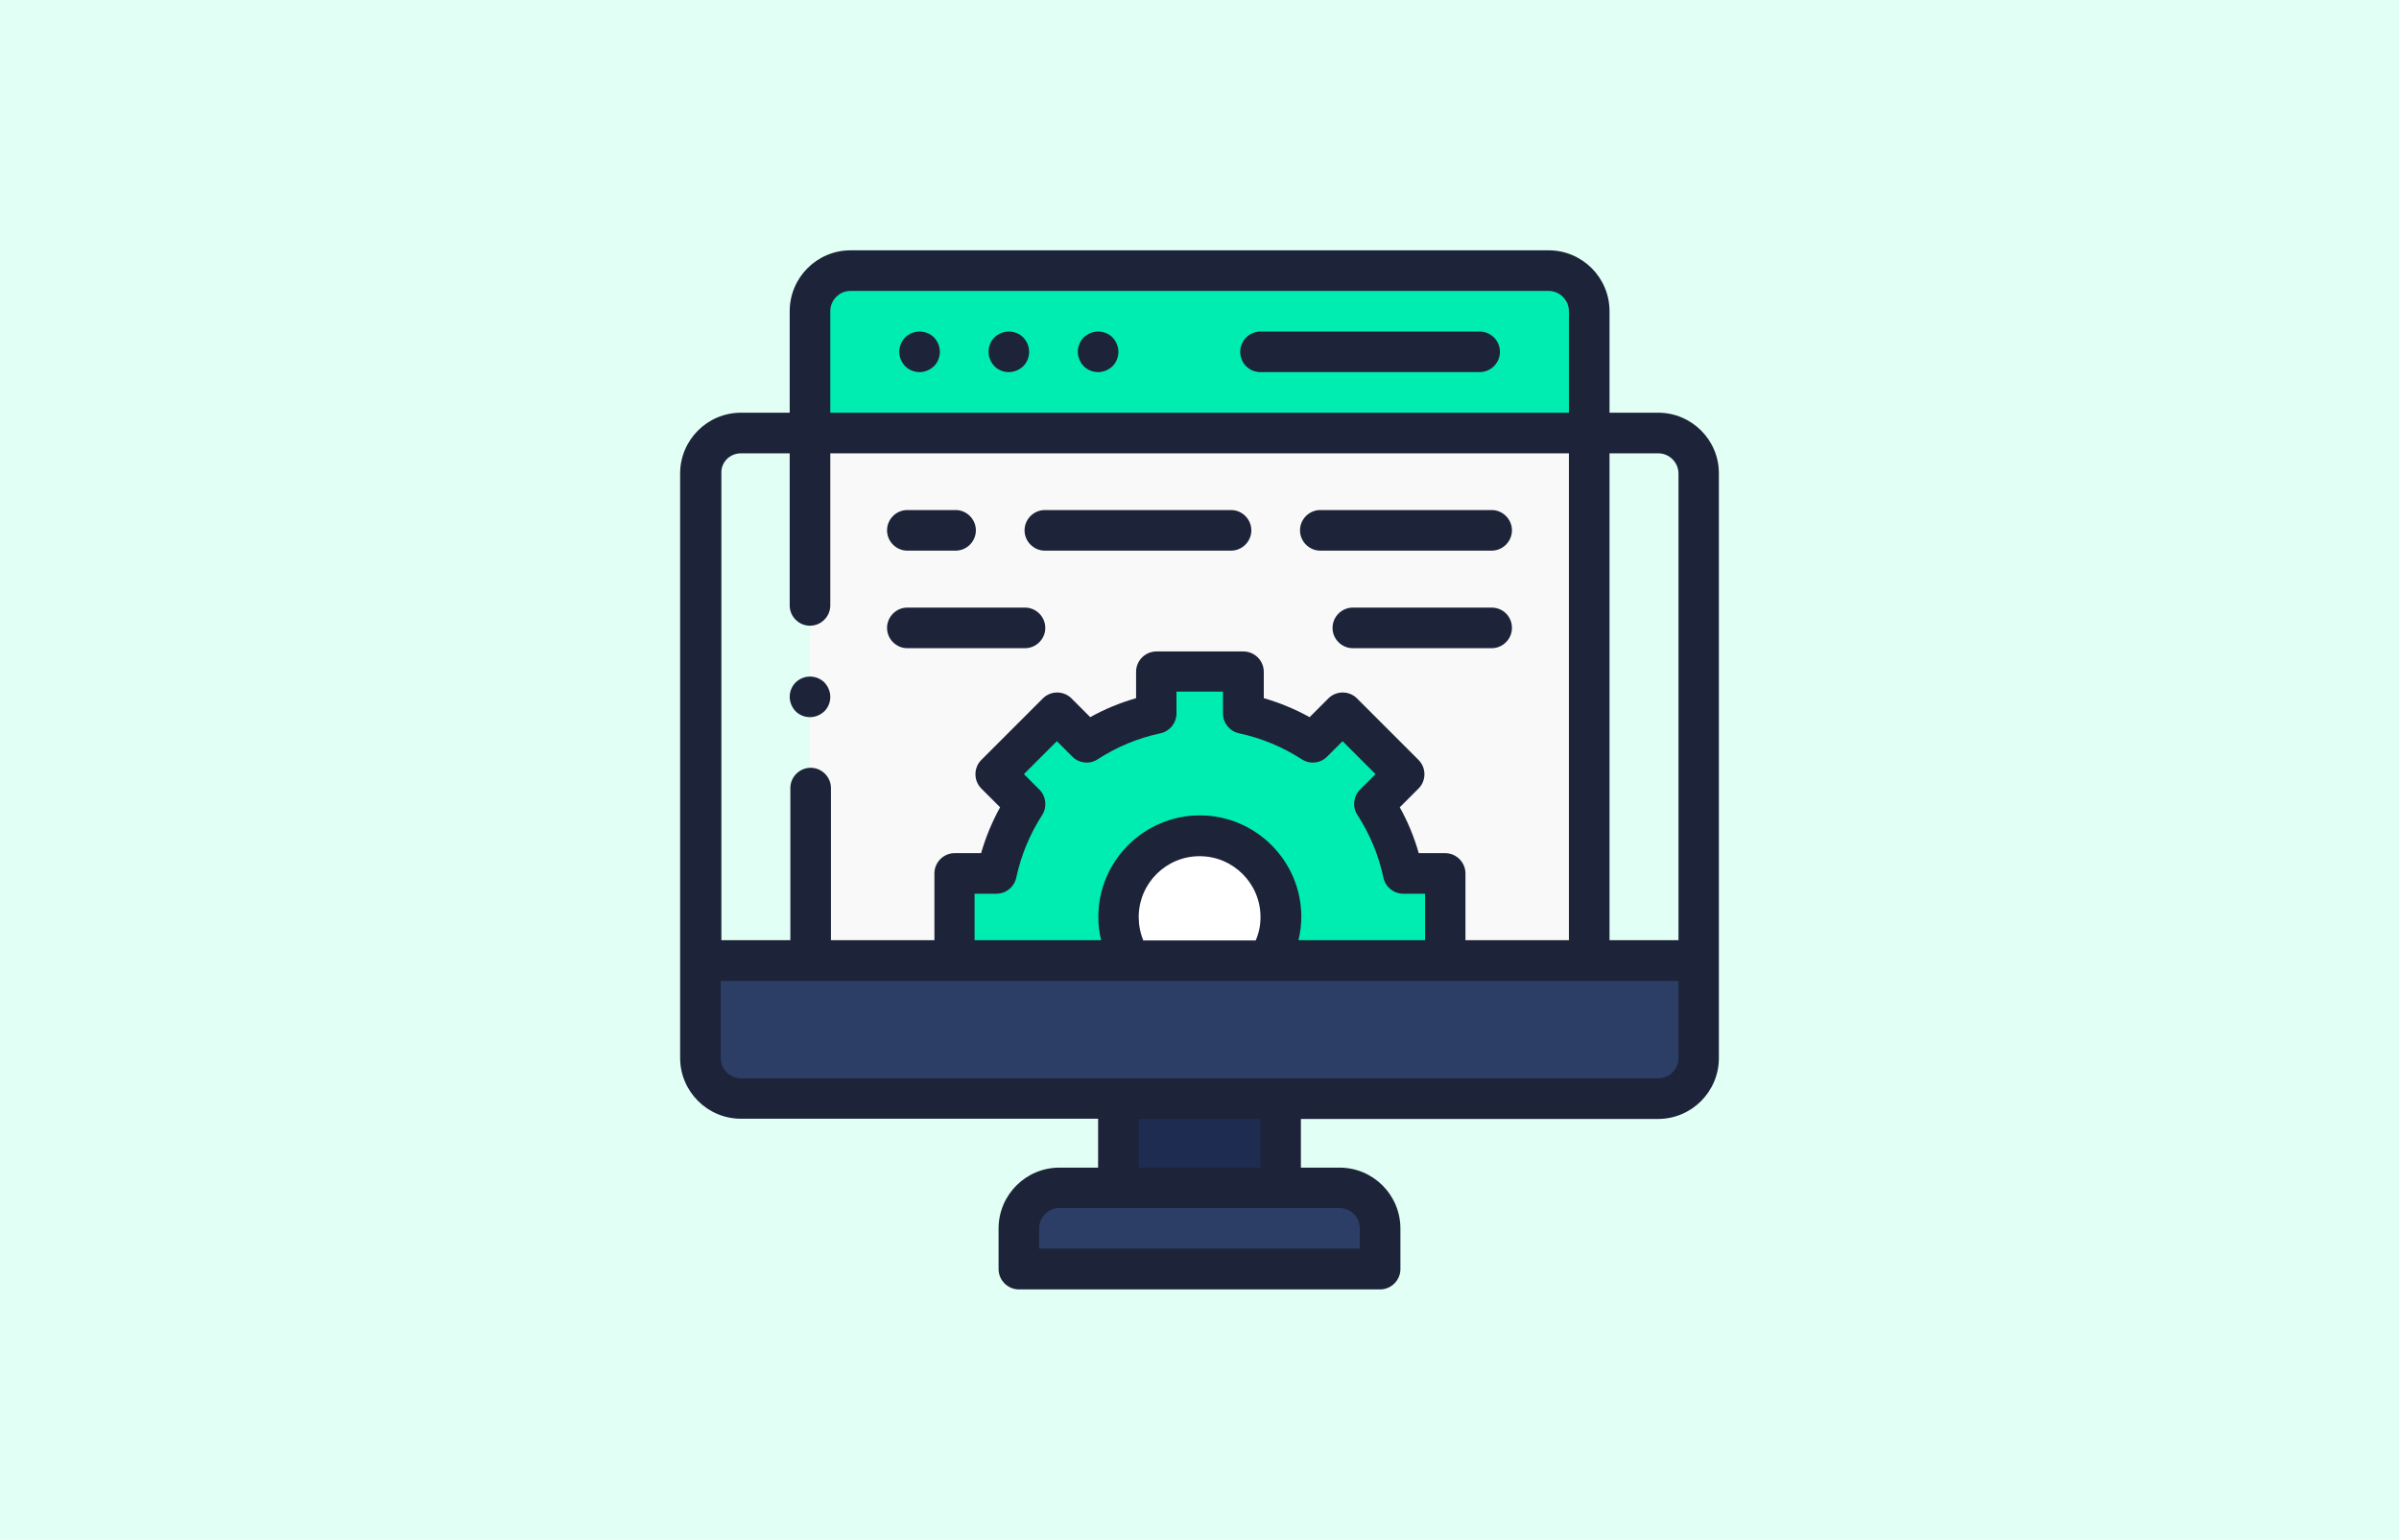 <?xml version="1.0" encoding="utf-8"?>
<!-- Generator: Adobe Illustrator 23.1.0, SVG Export Plug-In . SVG Version: 6.00 Build 0)  -->
<svg version="1.1" id="Layer_1" xmlns="http://www.w3.org/2000/svg" xmlns:xlink="http://www.w3.org/1999/xlink" x="0px" y="0px"
	 viewBox="0 0 1099.1 705.5" style="enable-background:new 0 0 1099.1 705.5;" xml:space="preserve">
<style type="text/css">
	.st0{fill:#E1FFF5;}
	.st1{fill:#2C3E66;}
	.st2{fill:#1E2C51;}
	.st3{fill:#F9F9F9;}
	.st4{fill:#00EDB1;}
	.st5{fill:#FFFFFF;}
	.st6{fill:#231F20;}
	.st7{fill:#1D2339;}
</style>
<rect class="st0" width="1099.1" height="705.5"/>
<g>
	<path id="XMLID_1045_" class="st1" d="M466.8,581.4h165.5v-18.6c0-10.3-8.3-18.6-18.6-18.6H485.4c-10.3,0-18.6,8.3-18.6,18.6V581.4
		z"/>
	<path id="XMLID_1043_" class="st2" d="M512.4,503.3h74.4v40.9h-74.4V503.3z"/>
	<path id="XMLID_1041_" class="st0" d="M593.5,198.4h166.2c10.3,0,18.6,8.3,18.6,18.6v267.7c0,10.3-8.3,18.6-18.6,18.6H339.5
		c-10.3,0-18.6-8.3-18.6-18.6V217c0-10.3,8.3-18.6,18.6-18.6h116.1"/>
	<path id="XMLID_1040_" class="st1" d="M759.7,503.3H339.5c-10.3,0-18.6-8.3-18.6-18.6v-44.6h457.4v44.6
		C778.3,495,769.9,503.3,759.7,503.3z"/>
	<path id="XMLID_1084_" class="st3" d="M728.1,440.1h-357V142.6c0-10.3,8.3-18.6,18.6-18.6h319.8c10.3,0,18.6,8.3,18.6,18.6V440.1z"
		/>
	<path id="XMLID_3080_" class="st4" d="M642.7,440.1h19.3v-39.9h-19.3c-2.5-11.5-7-22.2-13.2-31.8l13.7-13.7L615,326.5l-13.7,13.7
		c-9.6-6.2-20.3-10.7-31.8-13.2v-19.3h-39.9V327c-11.5,2.5-22.2,7-31.8,13.2l-13.7-13.7l-28.2,28.2l13.7,13.7
		c-6.2,9.6-10.7,20.3-13.2,31.8h-19.3v39.9h19.3H642.7z"/>
	<path id="XMLID_3079_" class="st5" d="M580.9,440.1c3.7-5.8,5.8-12.6,5.8-20c0-20.5-16.7-37.2-37.2-37.2
		c-20.5,0-37.2,16.7-37.2,37.2c0,7.3,2.1,14.2,5.8,20H580.9z"/>
	<path id="XMLID_1083_" class="st5" d="M709.5,124H389.7c-10.3,0-18.6,8.3-18.6,18.6v55.8h357v-55.8
		C728.1,132.4,719.7,124,709.5,124z"/>
	<path id="XMLID_1082_" class="st4" d="M728.1,198.4h-357v-55.8c0-10.3,8.3-18.6,18.6-18.6h319.8c10.3,0,18.6,8.3,18.6,18.6V198.4z"
		/>
	<path id="XMLID_88_" class="st6" d="M373.8,198.4h351.4"/>
	<path id="XMLID_294_" class="st7" d="M759.7,189.1h-22.3v-46.5c0-15.4-12.5-27.9-27.9-27.9H389.7c-15.4,0-27.9,12.5-27.9,27.9v46.5
		h-22.3c-15.4,0-27.9,12.5-27.9,27.9v267.7c0,15.4,12.5,27.9,27.9,27.9h163.6V535h-17.7c-15.4,0-27.9,12.5-27.9,27.9v18.6
		c0,5.1,4.2,9.3,9.3,9.3h165.5c5.1,0,9.3-4.2,9.3-9.3v-18.6c0-15.4-12.5-27.9-27.9-27.9H596v-22.3h163.6c15.4,0,27.9-12.5,27.9-27.9
		V217C787.6,201.6,775,189.1,759.7,189.1z M759.7,207.7c5.1,0,9.3,4.2,9.3,9.3v213.8h-31.6V207.7L759.7,207.7z M389.7,133.3h319.8
		c5.1,0,9.3,4.2,9.3,9.3v46.5H380.4v-46.5C380.4,137.5,384.5,133.3,389.7,133.3z M339.5,207.7h22.3v69.7c0,5.1,4.2,9.3,9.3,9.3
		s9.3-4.2,9.3-9.3v-69.7h338.4v223.1h-47.4v-30.6c0-5.1-4.2-9.3-9.3-9.3H650c-2.1-7.3-5-14.4-8.7-21l8.6-8.6c3.6-3.6,3.6-9.5,0-13.1
		l-28.2-28.2c-3.6-3.6-9.5-3.6-13.1,0l-8.6,8.6c-6.7-3.7-13.7-6.6-21-8.7v-12.1c0-5.1-4.2-9.3-9.3-9.3h-39.9c-5.1,0-9.3,4.2-9.3,9.3
		v12.1c-7.3,2.1-14.4,5-21,8.7l-8.6-8.6c-3.6-3.6-9.5-3.6-13.1,0l-28.2,28.2c-3.6,3.6-3.6,9.5,0,13.1l8.6,8.6
		c-3.7,6.7-6.6,13.7-8.7,21h-12.1c-5.1,0-9.3,4.2-9.3,9.3v30.6h-47.4v-69.7c0-5.1-4.2-9.3-9.3-9.3c-5.1,0-9.3,4.2-9.3,9.3v69.7
		h-31.6V217C330.2,211.9,334.3,207.7,339.5,207.7L339.5,207.7z M476.2,361.8l-7.1-7.1l15.1-15.1l7.1,7.1c3.1,3.1,8,3.6,11.6,1.2
		c8.8-5.7,18.4-9.7,28.7-11.9c4.3-0.9,7.4-4.7,7.4-9.1v-10h21.3v10c0,4.4,3.1,8.2,7.4,9.1c10.2,2.2,19.9,6.2,28.7,11.9
		c3.7,2.4,8.5,1.9,11.6-1.2l7.1-7.1l15.1,15.1l-7.1,7.1c-3.1,3.1-3.6,8-1.2,11.6c5.7,8.8,9.7,18.4,11.9,28.7
		c0.9,4.3,4.7,7.4,9.1,7.4h10v21.3h-58c0.8-3.5,1.3-7.1,1.3-10.7c0-25.6-20.9-46.5-46.5-46.5c-25.6,0-46.5,20.9-46.5,46.5
		c0,3.6,0.4,7.2,1.3,10.7h-58v-21.3h10c4.4,0,8.2-3.1,9.1-7.4c2.2-10.2,6.2-19.9,11.9-28.7C479.8,369.8,479.3,364.9,476.2,361.8
		L476.2,361.8z M521.7,420.2c0-15.4,12.5-27.9,27.9-27.9c15.4,0,27.9,12.5,27.9,27.9c0,3.7-0.7,7.3-2.2,10.7h-51.5
		C522.4,427.5,521.7,423.8,521.7,420.2z M623,562.8v9.3H476.1v-9.3c0-5.1,4.2-9.3,9.3-9.3h128.3C618.9,553.6,623,557.7,623,562.8
		L623,562.8z M577.5,535h-55.8v-22.3h55.8V535z M759.7,494.1H339.5c-5.1,0-9.3-4.2-9.3-9.3v-35.3H769v35.3
		C769,489.9,764.8,494.1,759.7,494.1z"/>
	<path id="XMLID_1617_" class="st7" d="M577.5,170.5h100.4c5.1,0,9.3-4.2,9.3-9.3c0-5.1-4.2-9.3-9.3-9.3H577.5
		c-5.1,0-9.3,4.2-9.3,9.3C568.2,166.4,572.3,170.5,577.5,170.5z"/>
	<path id="XMLID_1618_" class="st7" d="M462.2,170.5c2.4,0,4.8-1,6.6-2.7c1.7-1.7,2.7-4.1,2.7-6.6c0-2.4-1-4.8-2.7-6.6
		c-1.7-1.7-4.1-2.7-6.6-2.7s-4.8,1-6.6,2.7c-1.7,1.7-2.7,4.1-2.7,6.6c0,2.4,1,4.8,2.7,6.6C457.3,169.5,459.7,170.5,462.2,170.5z"/>
	<path id="XMLID_1620_" class="st7" d="M421.3,170.5c2.4,0,4.8-1,6.6-2.7c1.7-1.7,2.7-4.1,2.7-6.6c0-2.4-1-4.8-2.7-6.6
		c-1.7-1.7-4.1-2.7-6.6-2.7s-4.8,1-6.6,2.7c-1.7,1.7-2.7,4.1-2.7,6.6c0,2.4,1,4.8,2.7,6.6C416.4,169.5,418.8,170.5,421.3,170.5z"/>
	<path id="XMLID_1623_" class="st7" d="M503.1,170.5c2.4,0,4.8-1,6.6-2.7c1.7-1.7,2.7-4.1,2.7-6.6c0-2.4-1-4.8-2.7-6.6
		c-1.7-1.7-4.1-2.7-6.6-2.7s-4.8,1-6.6,2.7c-1.7,1.7-2.7,4.1-2.7,6.6c0,2.4,1,4.8,2.7,6.6C498.2,169.5,500.6,170.5,503.1,170.5z"/>
	<path id="XMLID_1624_" class="st7" d="M415.7,252.3h22.1c5.1,0,9.3-4.2,9.3-9.3s-4.2-9.3-9.3-9.3h-22.1c-5.1,0-9.3,4.2-9.3,9.3
		S410.6,252.3,415.7,252.3z"/>
	<path id="XMLID_1626_" class="st7" d="M478.7,252.3H564c5.1,0,9.3-4.2,9.3-9.3s-4.2-9.3-9.3-9.3h-85.3c-5.1,0-9.3,4.2-9.3,9.3
		S473.6,252.3,478.7,252.3z"/>
	<path id="XMLID_1627_" class="st7" d="M415.7,297h53.9c5.1,0,9.3-4.2,9.3-9.3c0-5.1-4.2-9.3-9.3-9.3h-53.9c-5.1,0-9.3,4.2-9.3,9.3
		C406.4,292.8,410.6,297,415.7,297z"/>
	<path id="XMLID_1628_" class="st7" d="M604.9,252.3h78.5c5.1,0,9.3-4.2,9.3-9.3s-4.2-9.3-9.3-9.3h-78.5c-5.1,0-9.3,4.2-9.3,9.3
		S599.8,252.3,604.9,252.3z"/>
	<path id="XMLID_1633_" class="st7" d="M683.4,278.4h-63.6c-5.1,0-9.3,4.2-9.3,9.3c0,5.1,4.2,9.3,9.3,9.3h63.6
		c5.1,0,9.3-4.2,9.3-9.3C692.7,282.5,688.6,278.4,683.4,278.4z"/>
	<path id="XMLID_1635_" class="st7" d="M371.1,328.6c2.4,0,4.8-1,6.6-2.7c1.7-1.7,2.7-4.1,2.7-6.6c0-2.4-1-4.8-2.7-6.6
		c-1.7-1.7-4.1-2.7-6.6-2.7s-4.8,1-6.6,2.7c-1.7,1.7-2.7,4.1-2.7,6.6c0,2.4,1,4.8,2.7,6.6C366.2,327.6,368.6,328.6,371.1,328.6z"/>
</g>
</svg>
